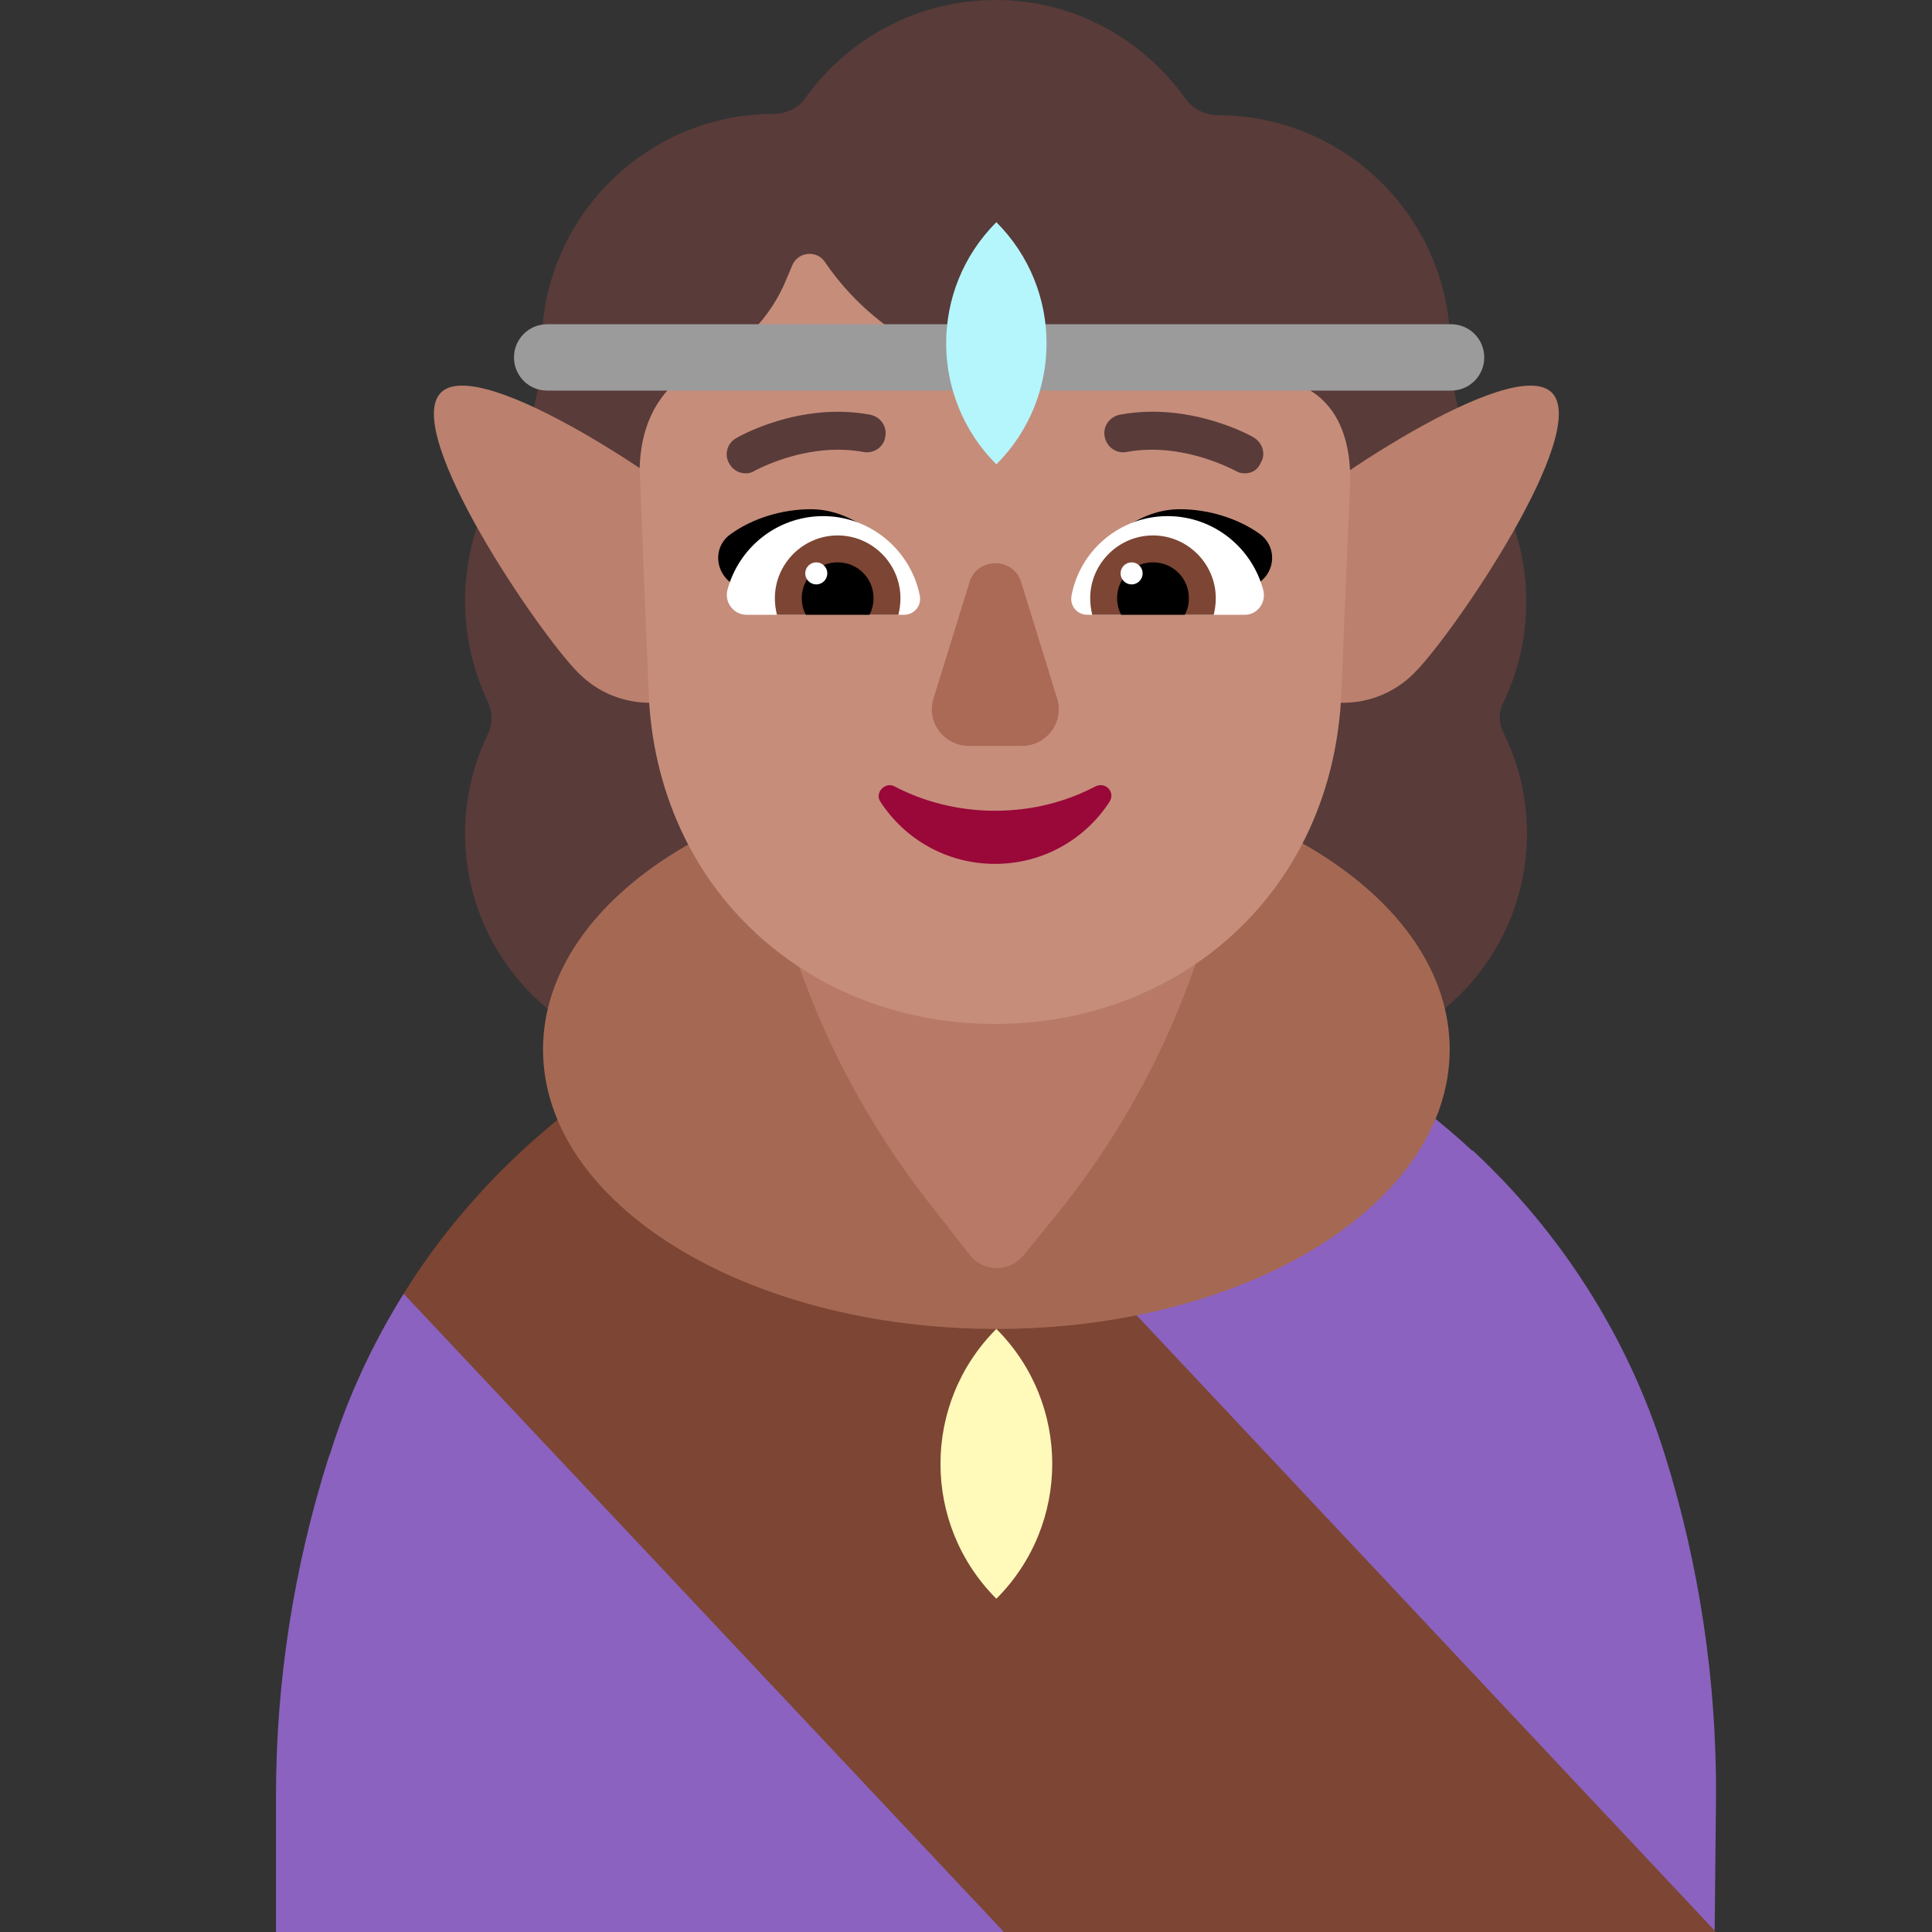 <svg viewBox="2 2 28 28" xmlns="http://www.w3.org/2000/svg">
<rect x="2" y="2" width="28" height="28" fill="#333333" stroke="none"/>
<path d="M23.79 12.18C24 11.74 24.12 11.24 24.12 10.72C24.12 10.03 23.91 9.39 23.56 8.86C23.2 8.32 23.02 7.69 23.02 7.05V7.04C23.02 5.18 21.51 3.67 19.65 3.67C19.47 3.67 19.29 3.58 19.18 3.43C18.56 2.56 17.56 2 16.43 2C15.3 2 14.29 2.56 13.68 3.41C13.58 3.56 13.4 3.65 13.22 3.65C11.36 3.65 9.85 5.16 9.85 7.02V7.03C9.85 7.68 9.67 8.31 9.31 8.84C8.94 9.38 8.74 10.02 8.74 10.71C8.74 11.23 8.86 11.73 9.07 12.17C9.14 12.32 9.14 12.49 9.07 12.64C8.86 13.08 8.74 13.56 8.74 14.08C8.74 15.9 10.22 17.38 12.04 17.38H20.83C22.65 17.38 24.13 15.9 24.13 14.08C24.13 13.56 24.01 13.07 23.8 12.64C23.72 12.5 23.71 12.32 23.79 12.18Z" fill="#593B39"/>
<path d="M12.45 9.68C13.02 10.25 13.02 11.18 12.45 11.75C11.88 12.33 10.95 12.33 10.38 11.75C9.81 11.18 7.82 8.26 8.39 7.69C8.96 7.12 11.88 9.11 12.45 9.68Z" fill="#BB806E"/>
<path d="M20.43 9.68C19.86 10.25 19.86 11.18 20.43 11.75C21 12.33 21.93 12.33 22.5 11.75C23.07 11.18 25.06 8.26 24.49 7.69C23.92 7.12 21 9.11 20.43 9.68Z" fill="#BB806E"/>
<path d="M26.85 29.98L18.164 24.67L13.98 16.28C14.776 16.08 15.601 15.97 16.45 15.97C19.07 15.97 21.51 16.98 23.34 18.68L23.34 18.67C24.61 19.85 25.59 21.36 26.13 23.09C26.63 24.69 26.88 26.37 26.87 28.05L26.85 29.98Z" fill="#8B62BF"/>
<path d="M16.55 30L6 30V28.02C6 26.36 6.26 24.71 6.76 23.13L6.79 23.05C7.047 22.227 7.408 21.459 7.85 20.75L13.799 24.276L16.55 30Z" fill="#8B62BF"/>
<path d="M13.98 16.28L26.86 29.99V30L16.55 30L7.85 20.75C8.32 19.99 8.89 19.31 9.53 18.71C10.78 17.54 12.3 16.7 13.98 16.28Z" fill="#7D4533"/>
<path d="M16.44 21.26C20.069 21.26 23.01 19.447 23.01 17.21C23.01 14.973 20.069 13.16 16.44 13.16C12.812 13.16 9.87 14.973 9.87 17.21C9.87 19.447 12.812 21.26 16.44 21.26Z" fill="#A56953"/>
<path d="M16.835 20.192C16.633 20.442 16.251 20.439 16.053 20.186L15.451 19.415C14.725 18.486 14.139 17.456 13.713 16.357L13.3 15.29H19.57L19.292 16.074C18.835 17.358 18.163 18.556 17.304 19.615L16.835 20.192Z" fill="#B87A66"/>
<path d="M16.44 25.17C15.36 24.09 15.36 22.34 16.44 21.26C17.52 22.34 17.52 24.09 16.44 25.17Z" fill="#FFF9BA"/>
<path d="M20.43 7.49H17.17C15.88 7.49 14.67 6.85 13.95 5.79C13.83 5.62 13.56 5.65 13.48 5.85L13.4 6.04C13.17 6.61 12.73 7.05 12.19 7.29C12.16 7.31 12.12 7.32 12.09 7.34C11.85 7.46 11.29 7.83 11.27 8.8L11.4 12.04C11.52 14.91 13.73 16.84 16.42 16.84C19.11 16.84 21.32 14.92 21.44 12.04L21.57 8.96C21.57 7.59 20.62 7.5 20.43 7.49Z" fill="#C68D7B"/>
<path d="M13.75 9.38C14.32 9.38 14.8 9.78 15.09 10.23C14.868 10.296 14.65 10.359 14.434 10.421C13.968 10.555 13.511 10.686 13.04 10.85L12.55 10.41C12.35 10.22 12.36 9.9 12.59 9.74C12.91 9.51 13.34 9.38 13.75 9.38Z" fill="black"/>
<path d="M19.1 9.38C18.53 9.38 18.05 9.78 17.76 10.23C17.973 10.294 18.181 10.354 18.387 10.414C18.859 10.55 19.32 10.683 19.8 10.85L20.29 10.41C20.5 10.22 20.48 9.9 20.26 9.74C19.94 9.51 19.51 9.38 19.1 9.38Z" fill="black"/>
<path d="M12.54 10.56C12.7 9.94 13.26 9.48 13.93 9.48C14.62 9.48 15.2 9.98 15.33 10.63C15.36 10.78 15.25 10.91 15.1 10.91H12.82C12.64 10.91 12.5 10.74 12.54 10.56Z" fill="white"/>
<path d="M20.31 10.56C20.15 9.94 19.59 9.48 18.92 9.48C18.23 9.48 17.65 9.98 17.53 10.63C17.5 10.78 17.61 10.91 17.76 10.91H20.04C20.22 10.91 20.35 10.74 20.31 10.56Z" fill="white"/>
<path d="M13.23 10.67C13.23 10.17 13.64 9.76 14.14 9.76C14.64 9.76 15.05 10.17 15.05 10.67C15.05 10.75 15.04 10.83 15.02 10.91H13.26C13.24 10.83 13.23 10.75 13.23 10.67Z" fill="#7D4533"/>
<path d="M19.62 10.67C19.62 10.17 19.21 9.76 18.71 9.76C18.21 9.76 17.8 10.17 17.8 10.67C17.8 10.75 17.81 10.83 17.83 10.91H19.59C19.61 10.83 19.62 10.75 19.62 10.67Z" fill="#7D4533"/>
<path d="M14.14 10.15C14.43 10.15 14.66 10.38 14.66 10.67C14.66 10.75 14.64 10.84 14.6 10.91H13.68C13.64 10.84 13.62 10.76 13.62 10.67C13.62 10.38 13.85 10.15 14.14 10.15Z" fill="black"/>
<path d="M18.71 10.15C18.42 10.15 18.19 10.38 18.19 10.67C18.19 10.75 18.21 10.84 18.25 10.91H19.17C19.21 10.84 19.23 10.76 19.23 10.67C19.23 10.38 19 10.15 18.71 10.15Z" fill="black"/>
<path d="M13.99 10.31C13.99 10.398 13.918 10.47 13.83 10.47C13.742 10.47 13.67 10.398 13.67 10.31C13.67 10.222 13.742 10.15 13.83 10.15C13.918 10.15 13.99 10.222 13.99 10.31Z" fill="white"/>
<path d="M18.56 10.31C18.56 10.398 18.488 10.47 18.4 10.47C18.312 10.47 18.24 10.398 18.24 10.31C18.24 10.222 18.312 10.15 18.4 10.15C18.488 10.15 18.56 10.222 18.56 10.31Z" fill="white"/>
<path d="M16.42 13.75C15.89 13.75 15.39 13.62 14.97 13.4C14.83 13.32 14.67 13.49 14.76 13.62C15.11 14.16 15.72 14.52 16.42 14.52C17.12 14.52 17.73 14.16 18.08 13.62C18.17 13.48 18.02 13.32 17.87 13.4C17.45 13.62 16.96 13.75 16.42 13.75Z" fill="#990838"/>
<path d="M16.05 10.44L15.53 12.12C15.42 12.46 15.68 12.81 16.04 12.81H16.81C17.17 12.81 17.43 12.46 17.32 12.12L16.8 10.44C16.69 10.07 16.16 10.07 16.05 10.44Z" fill="#AB6A55"/>
<path d="M19.9 8.82C19.95 8.85 19.99 8.86 20.04 8.86C20.14 8.86 20.23 8.81 20.27 8.71C20.35 8.58 20.3 8.42 20.17 8.34C20.14 8.32 19.25 7.82 18.23 8.01C18.08 8.04 17.98 8.18 18.01 8.33C18.04 8.48 18.18 8.58 18.33 8.55C19.079 8.413 19.762 8.752 19.881 8.811C19.893 8.817 19.9 8.82 19.9 8.82Z" fill="#593B39"/>
<path d="M12.57 8.72C12.62 8.81 12.71 8.86 12.81 8.86C12.85 8.86 12.9 8.85 12.94 8.82C12.94 8.82 12.947 8.817 12.959 8.811C13.078 8.752 13.761 8.413 14.51 8.55C14.66 8.58 14.81 8.48 14.83 8.33C14.86 8.18 14.76 8.04 14.61 8.01C13.59 7.82 12.7 8.33 12.67 8.35C12.54 8.42 12.49 8.59 12.57 8.72Z" fill="#593B39"/>
<path d="M9.449 7.18C9.449 6.914 9.664 6.699 9.93 6.699H23.03C23.296 6.699 23.511 6.914 23.511 7.18C23.511 7.446 23.296 7.661 23.03 7.661H9.93C9.664 7.661 9.449 7.446 9.449 7.18Z" fill="#9B9B9B"/>
<path d="M16.44 8.73C15.47 7.76 15.47 6.19 16.44 5.22C17.41 6.19 17.41 7.76 16.44 8.73Z" fill="#B4F6FC"/>
</svg>
